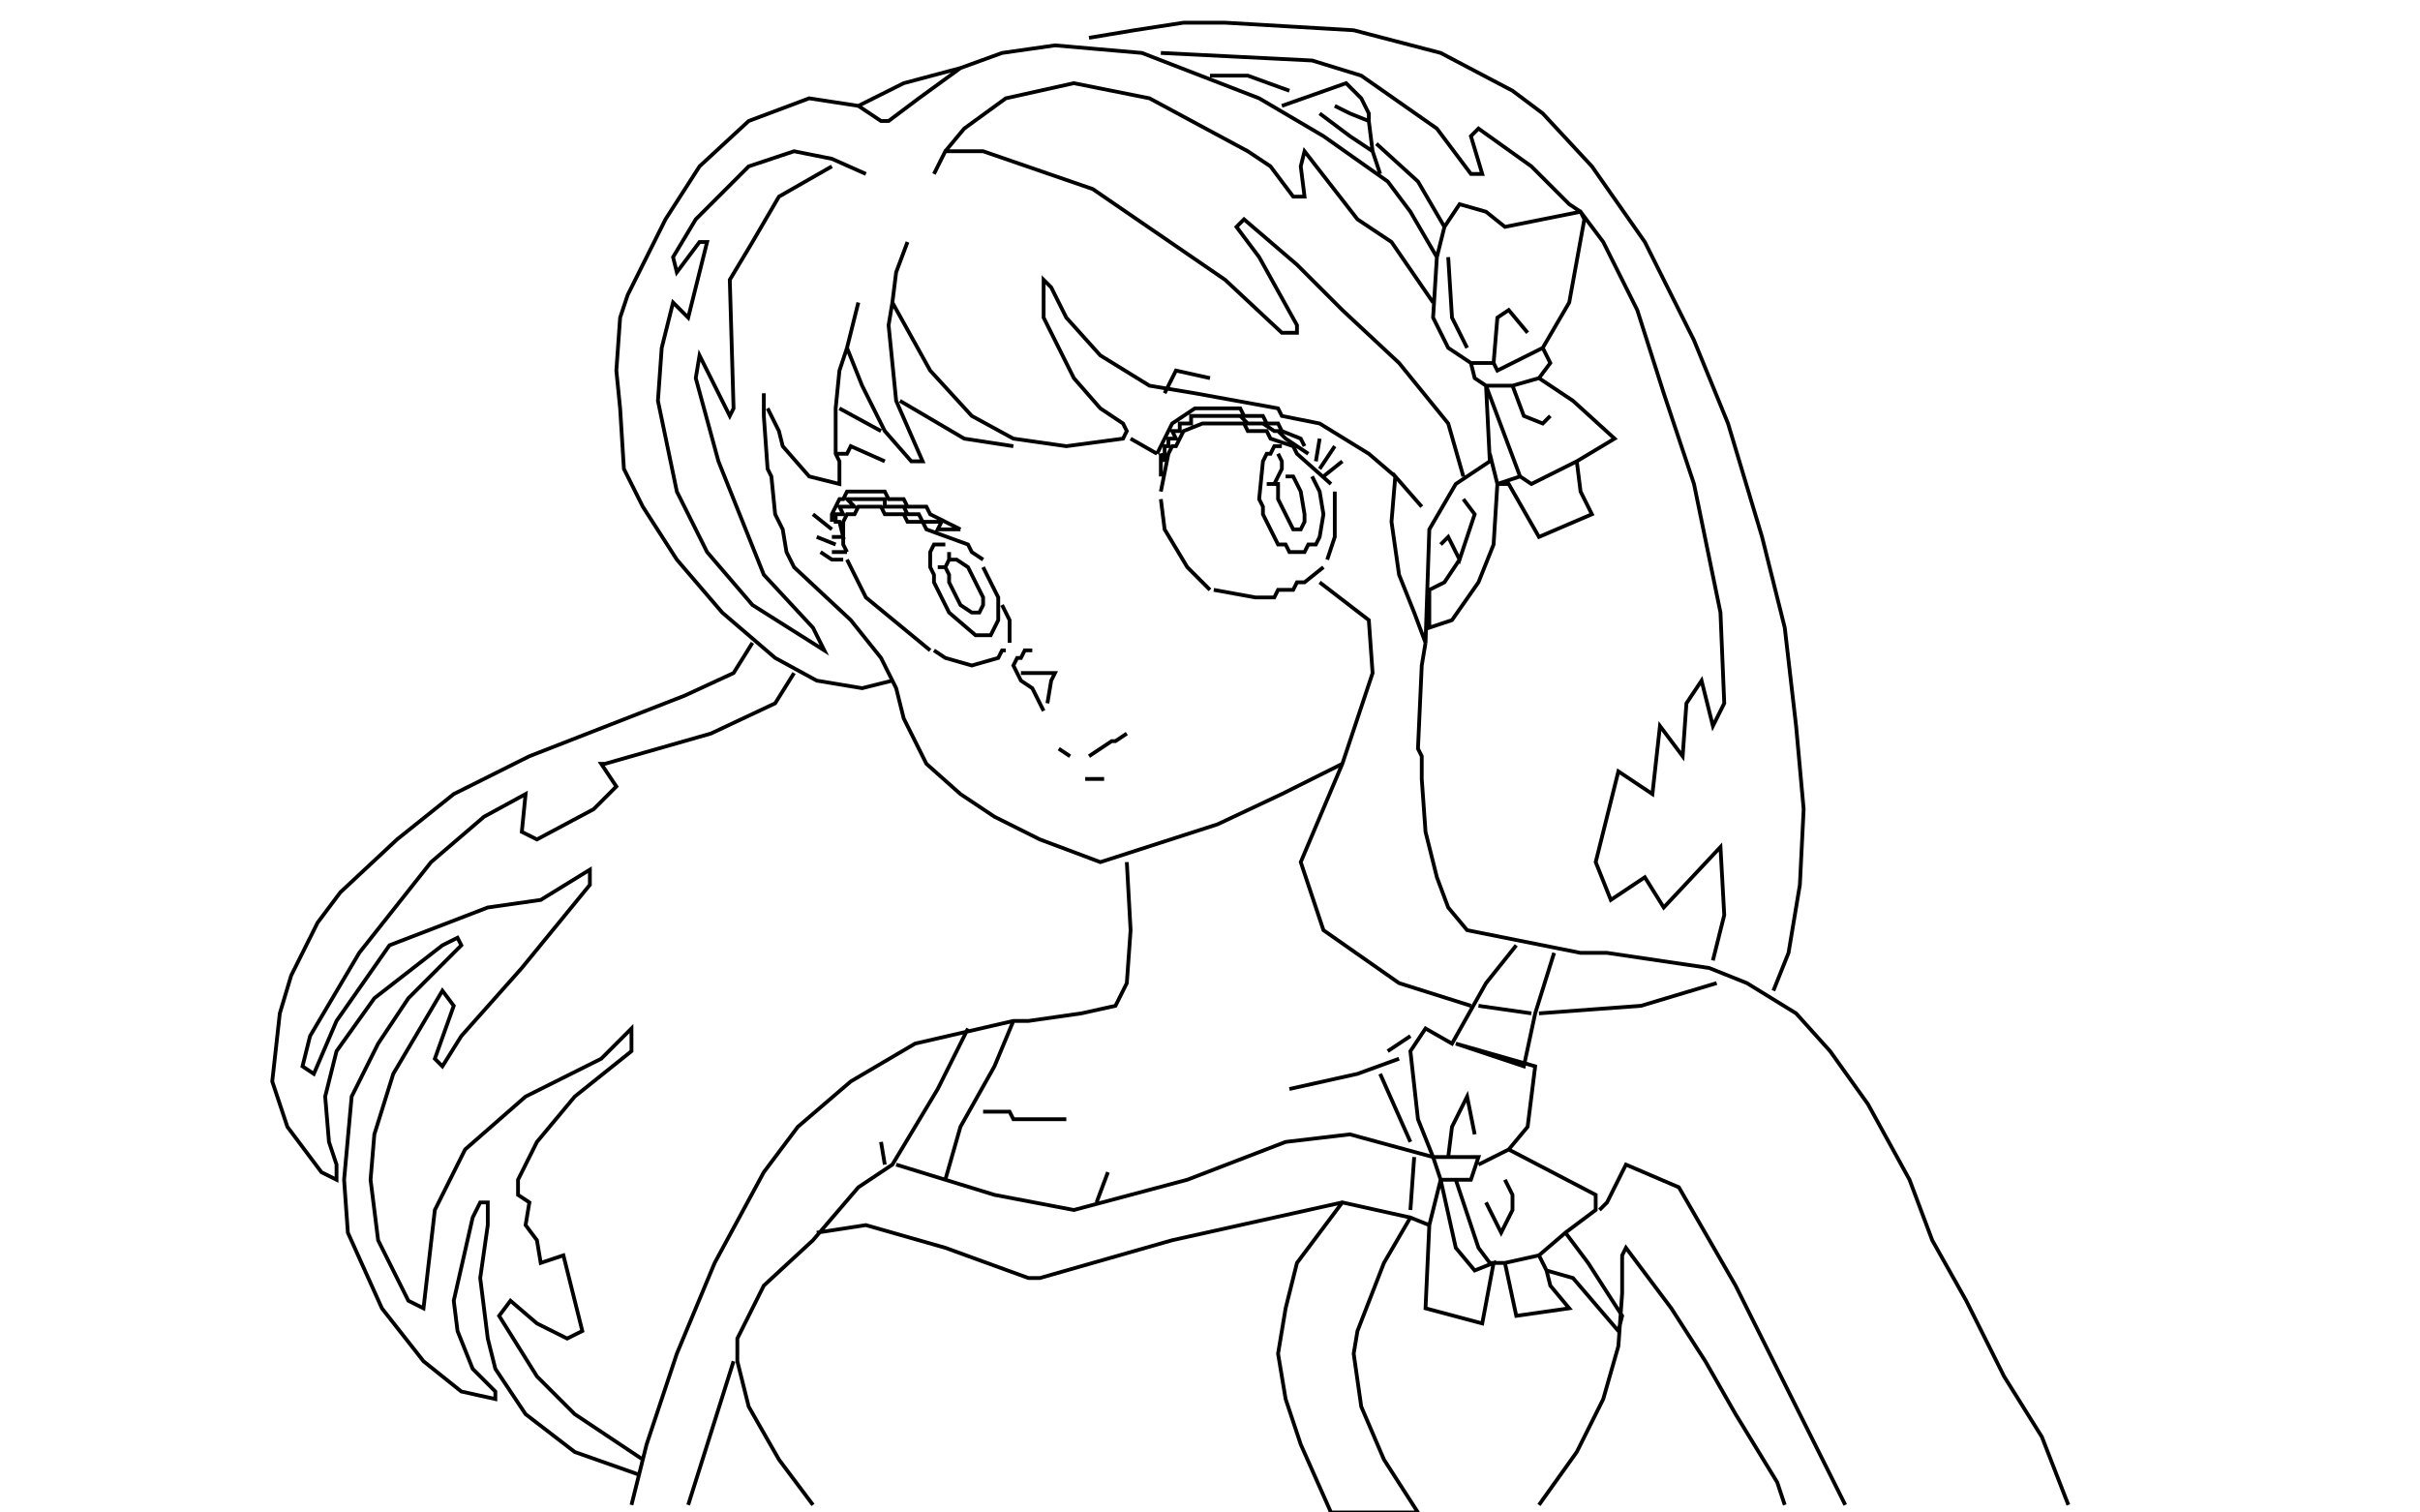 <svg width="640" height="400" xmlns="http://www.w3.org/2000/svg">
  <path d="
M 202,104,202,110,203,124,204,126,205,136,207,140,208,146,210,150,225,164,233,174,237,182,239,190,245,202,254,210,263,216,275,222,291,228,322,218,339,210,355,202,
M 203,108,206,114,207,118,214,126,222,128,222,122,221,120,221,108,222,98,224,92,227,80,224,92,228,102,234,114,241,122,244,122,237,106,235,86,236,80,237,72,240,64,237,72,236,80,246,98,257,110,268,116,282,118,297,116,298,114,297,112,291,108,284,100,276,84,276,74,278,76,282,84,291,94,304,102,316,104,338,108,339,110,349,112,362,120,369,126,376,134,369,126,368,138,370,152,374,162,377,170,
M 236,180,228,182,216,180,205,174,191,162,179,148,170,134,165,124,164,108,163,98,164,84,166,78,176,58,185,44,198,32,214,26,227,28,233,32,235,32,243,26,254,18,265,14,279,12,302,14,333,26,350,36,367,48,373,56,380,68,379,84,383,92,389,96,390,100,393,102,394,122,385,128,378,140,377,170,
M 199,170,194,178,181,184,140,200,120,210,105,222,90,236,84,244,77,258,74,268,72,286,76,298,85,310,89,312,89,308,87,302,86,290,89,278,99,264,117,250,121,248,122,250,108,264,100,276,93,290,91,312,92,326,101,346,112,360,122,368,131,370,131,368,125,362,121,352,120,344,125,322,127,318,129,318,129,324,127,338,129,354,131,362,139,374,152,384,169,390,
M 227,28,239,22,254,18,
M 288,10,300,8,313,6,324,6,358,8,381,14,400,24,408,30,421,44,435,64,448,90,457,112,466,142,472,166,475,192,477,214,476,234,473,252,469,262,
M 298,228,299,246,298,260,295,266,286,268,272,270,268,270,242,276,225,286,211,298,202,310,189,334,179,358,171,382,167,398,
M 377,170,376,176,376,176,375,198,376,200,376,206,377,220,380,232,383,240,388,246,418,252,425,252,452,256,462,260,475,268,484,278,494,292,505,312,511,328,520,344,530,364,540,380,547,398,
M 472,398,470,392,459,374,451,360,442,346,430,330,429,332,429,342,428,356,424,370,417,384,407,398,
M 256,272,248,288,236,308,227,314,215,328,202,340,195,354,195,360,198,372,206,386,215,398,
M 268,270,263,282,254,298,250,312,237,308,250,312,263,316,284,320,314,312,340,302,357,300,379,306,381,312,378,324,373,322,366,334,359,352,358,358,360,372,366,386,375,400,352,400,344,382,340,370,338,358,340,346,343,334,355,318,373,322,355,318,310,328,275,338,272,338,250,330,229,324,216,326,
M 401,250,393,260,384,276,377,272,373,278,375,296,379,306,383,306,384,298,388,290,390,300,388,290,384,298,383,306,391,306,389,312,381,312,378,324,377,346,392,350,395,334,390,336,385,330,381,312,385,312,391,330,394,334,398,334,401,348,415,346,410,340,409,336,416,338,428,352,429,348,420,334,414,326,407,332,409,336,407,332,398,334,407,332,414,326,422,320,422,316,399,304,391,308,399,304,404,298,406,282,385,276,403,282,406,268,411,252,
M 393,318,397,326,400,320,400,316,398,312,
M 339,28,356,22,360,26,362,30,362,32,357,30,353,28,357,30,362,32,363,40,357,36,349,30,357,36,363,40,365,46,
M 380,68,382,60,386,54,393,56,398,60,418,56,419,58,415,80,408,92,396,98,395,96,396,84,399,82,404,88,399,82,396,84,395,96,389,96,390,100,393,102,402,126,396,128,399,128,407,142,421,136,418,130,417,122,405,128,402,126,405,128,417,122,427,116,416,106,407,100,410,96,408,92,410,96,407,100,400,102,403,110,408,112,410,110,408,112,403,110,400,102,393,102,
M 383,68,384,84,388,92,
M 387,132,390,136,386,148,383,142,381,144,383,142,386,148,382,154,378,156,378,166,384,164,391,154,395,144,396,128,394,120,
M 229,46,220,42,210,40,198,44,184,58,178,68,179,72,185,64,187,64,182,84,178,80,175,92,174,106,179,130,187,146,199,160,218,172,215,166,202,152,198,142,190,122,184,100,185,94,193,110,194,108,193,74,199,64,206,52,220,44,
M 379,80,368,64,359,58,345,40,344,44,345,52,342,52,336,44,330,40,304,26,284,22,266,26,255,34,250,40,247,46,250,40,260,40,289,50,324,74,339,88,343,88,343,86,333,68,327,60,329,58,343,70,355,82,370,96,383,112,387,126,
M 210,178,205,186,188,194,160,202,159,202,163,208,157,214,142,222,138,220,139,210,128,216,114,228,95,252,82,274,80,282,83,284,89,270,103,250,129,240,143,238,156,230,156,234,138,256,122,274,117,282,115,280,120,266,117,262,104,284,99,300,98,312,100,328,108,344,112,346,115,320,123,304,139,290,159,280,167,272,167,278,152,290,142,302,137,312,137,316,140,318,139,324,142,328,143,334,149,332,154,352,150,354,142,350,135,344,132,348,142,364,152,374,170,386,
M 307,14,347,16,360,20,380,34,389,46,392,46,389,36,391,34,405,44,415,54,418,56,424,64,433,82,440,104,448,128,455,162,456,186,453,192,450,180,446,186,445,200,439,192,437,210,428,204,422,228,426,238,435,232,440,240,455,224,456,242,453,254,
M 320,20,330,20,341,24,
M 364,38,375,48,382,60,
M 220,138,220,136,222,132,223,132,224,130,234,130,235,132,239,132,240,134,245,134,246,136,254,140,
M 224,146,223,144,223,138,224,136,226,136,227,134,233,134,234,136,239,136,240,138,244,138,245,140,256,144,257,146,260,148,
M 247,172,250,174,257,176,264,174,265,172,266,172,
M 250,144,247,144,246,146,246,146,246,150,247,152,247,154,251,162,258,168,262,168,264,164,264,158,260,150,
M 251,146,251,148,250,150,248,150,250,150,251,152,251,154,254,160,257,162,259,162,260,160,260,158,256,150,253,148,251,148,
M 306,120,310,112,313,110,316,108,328,108,329,110,334,110,335,112,338,112,339,114,344,116,345,118,
M 307,130,309,120,310,118,311,118,313,114,318,112,329,112,330,114,335,114,336,116,342,118,343,120,352,128,
M 321,156,332,158,337,158,338,156,342,156,343,154,345,154,350,150,
M 339,118,337,118,336,120,335,120,334,122,333,132,334,134,334,136,336,140,338,144,340,144,341,146,345,146,346,144,348,144,349,142,350,136,349,130,347,126,
M 338,120,339,122,339,124,337,128,335,128,338,128,338,132,342,140,344,140,345,138,345,136,344,130,343,128,342,126,340,126,
M 273,172,271,172,270,174,269,174,268,176,270,180,273,182,276,188,
M 280,198,283,200,
M 288,200,291,198,294,196,295,196,298,194,
M 287,206,292,206,
M 221,120,224,120,225,118,234,122,
M 308,104,311,98,320,100,
M 215,136,220,140,
M 216,142,221,144,
M 217,146,220,148,223,148,
M 349,116,348,122,
M 353,118,349,124,
M 355,122,350,126,
M 233,302,234,308,
M 260,294,267,294,268,296,282,296,
M 341,288,359,284,370,280,
M 293,310,290,318,
M 220,146,224,146,
M 220,142,223,142,222,138,221,138,221,136,223,136,222,134,226,134,224,132,234,132,234,134,235,134,239,134,240,136,243,136,244,138,245,138,249,138,248,140,254,140,
M 307,126,307,120,308,122,308,118,309,118,309,116,311,116,310,114,312,114,312,112,315,112,315,110,328,110,330,112,334,112,337,114,338,114,340,116,346,120,
M 222,108,233,114,
M 238,106,255,116,268,118,
M 299,116,306,120,
M 349,154,362,164,363,178,355,202,344,228,350,246,370,260,389,266,
M 391,266,405,268,
M 407,268,434,266,454,260,
M 423,320,425,318,430,308,444,314,459,340,488,398,
M 373,274,367,278,
M 365,284,373,302,
M 194,360,182,398,
M 374,306,373,320,
M 224,148,229,158,246,172,
M 265,160,267,164,267,170,
M 307,132,308,140,314,150,320,156,
M 353,130,353,142,351,148,
M 270,178,279,178,278,180,277,186,
M 224,148,229,158,246,172,
M 265,160,267,164,267,170,
M 307,132,308,140,314,150,320,156,


  	" stroke="black" fill="transparent"/>
</svg>